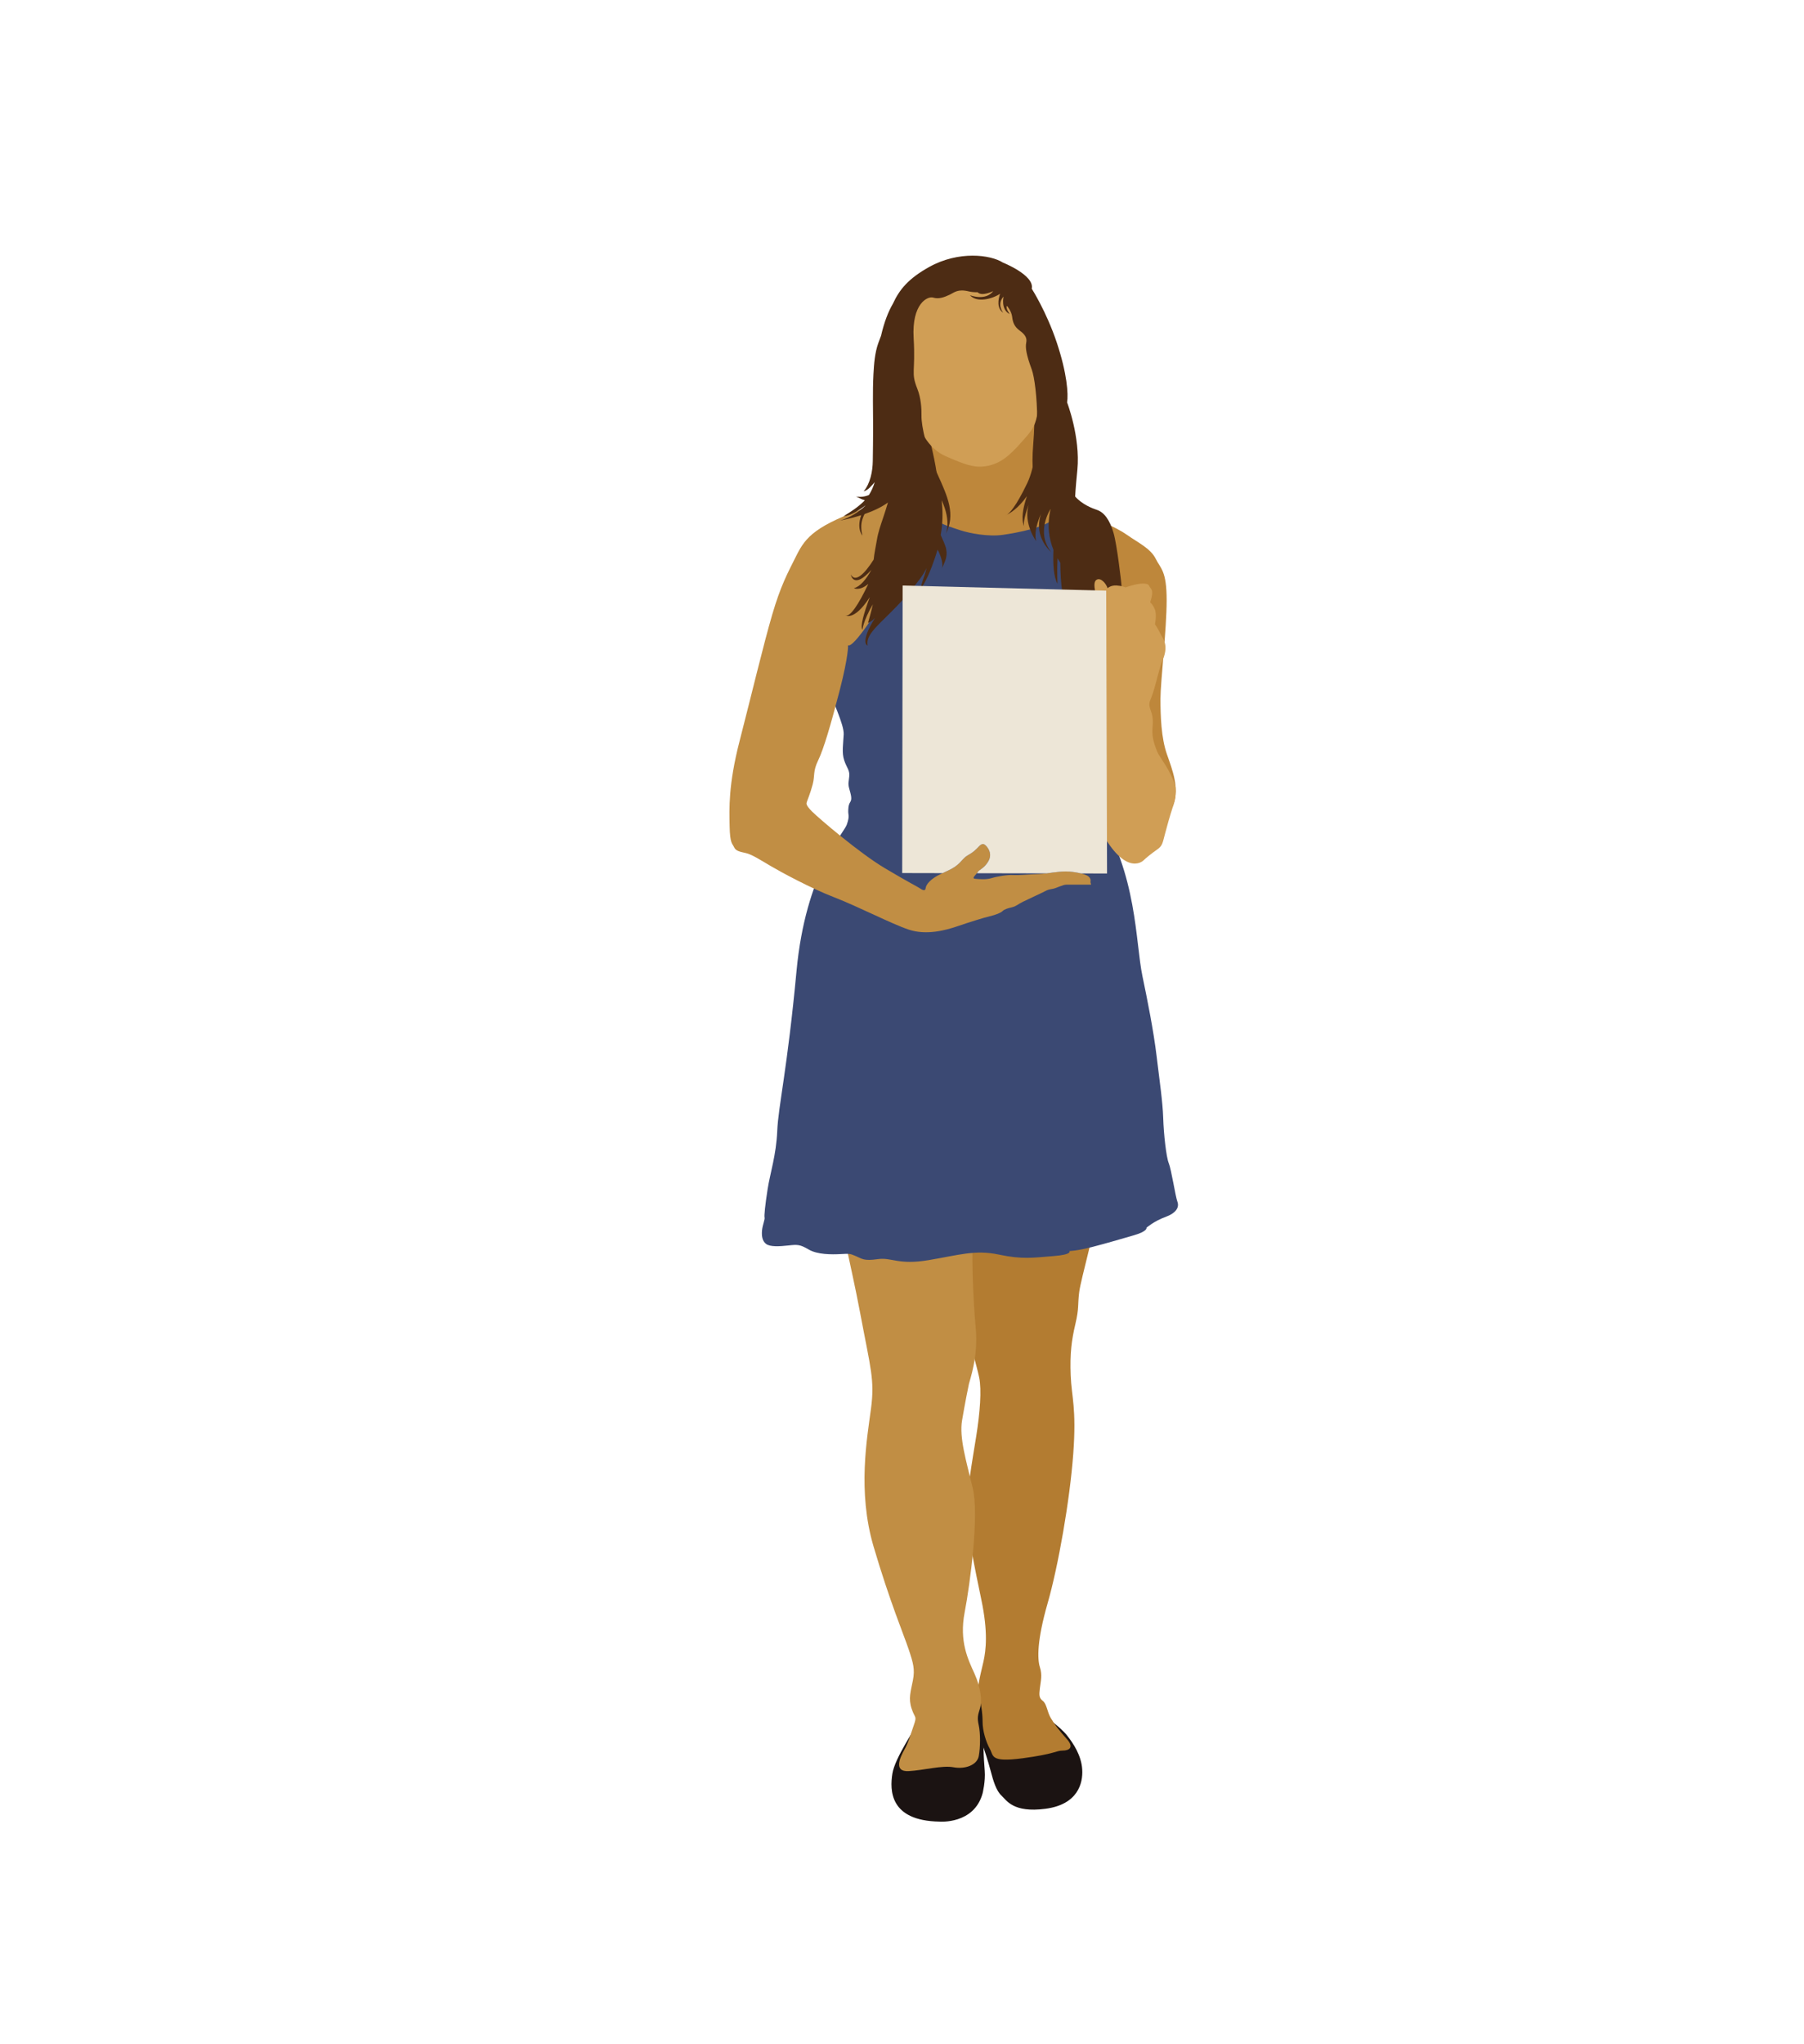 <?xml version="1.0" encoding="utf-8"?>
<!-- Generator: Adobe Illustrator 17.0.0, SVG Export Plug-In . SVG Version: 6.00 Build 0)  -->
<!DOCTYPE svg PUBLIC "-//W3C//DTD SVG 1.1//EN" "http://www.w3.org/Graphics/SVG/1.1/DTD/svg11.dtd">
<svg version="1.1" id="Layer_1" xmlns="http://www.w3.org/2000/svg" xmlns:xlink="http://www.w3.org/1999/xlink" x="0px" y="0px"
	 width="355px" height="402px" viewBox="0 0 355 402" enable-background="new 0 0 355 402" xml:space="preserve">
<g>
	<g>
		<path fill="#1B1312" d="M202.867,335.378c2.599,2.021,5.722,4.206,7.069,5.889c1.347,1.684,2.862,4.04,3.028,6.733
			c0.173,2.692-0.838,6.9-7.232,7.74c-6.399,0.842-7.66-1.684-8.67-2.609c-1.009-0.926-1.599-2.859-2.104-4.795
			c-0.504-1.936-1.179-3.955-1.851-5.974c-0.672-2.021-2.017-7.321,1.851-10.098C198.829,329.486,201.352,334.199,202.867,335.378z"
			/>
		<path fill="#1B1312" d="M180.991,338.07c-0.756,1.768-4.881,7.572-5.386,10.771c-0.504,3.197-0.59,9.257,9.254,9.422
			c0,0,6.817,0.59,8.5-5.554c0,0,0.59-2.356,0.42-4.46c-0.166-2.102-0.504-7.067,0.086-9.087c0.588-2.019-1.177-9.003-4.041-8.668
			C186.963,330.833,180.991,338.07,180.991,338.07z"/>
		<path fill="#4D2C14" d="M184.762,63.18c-4.866,1.789-9.743,0.722-9.02,10.537c0.723,9.815,3.464,28.364,19.269,25.62
			c15.808-2.741,13.136-9.815,12.127-19.487C206.128,70.18,202.808,56.539,184.762,63.18z"/>
		<path fill="#B37C31" d="M187.047,233.893c0.389,6.664,2.526,22.468,3.116,26.256c0.586,3.784,2.017,8.33,2.526,10.769
			c0.502,2.44,0.164,6.9-0.593,11.613c-0.754,4.711-2.017,11.78-1.849,15.316c0.168,3.535,1.513,10.35,2.86,16.743
			c1.347,6.395,0.927,9.93,0.422,12.204c-0.507,2.273-1.349,5.131-0.927,6.562c0.42,1.43,0.756,3.535,0.756,5.303
			c0,1.766,0.674,3.954,1.431,5.301c0.756,1.347,0,2.692,6.396,1.852c6.394-0.844,6.646-1.516,7.909-1.516s2.356-0.588,0.84-2.273
			c-1.513-1.682-2.526-3.029-3.198-4.208c-0.672-1.177-0.754-2.691-1.513-3.28c-0.758-0.589-0.758-1.095-0.59-2.526
			c0.17-1.429,0.504-2.524,0-4.122c-0.504-1.599-0.588-5.218,1.515-12.538c2.106-7.323,4.377-20.281,5.048-29.37
			c0.674-9.087-0.334-11.191-0.502-15.483c-0.168-4.292,0.168-6.899,0.925-10.098c0.756-3.197,0.422-3.702,0.756-6.31
			c0.338-2.609,3.45-13.442,3.871-17.744c0.422-4.302-1.849-11.118-9.845-10.698C198.409,226.066,186.544,225.227,187.047,233.893z"
			/>
		<path fill="#C18E44" d="M164.159,230.864c1.011,9.763,3.114,16.746,5.136,27.517c2.017,10.772,2.86,12.96,2.101,18.682
			c-0.756,5.721-2.692,16.238,0.507,27.095c3.198,10.853,5.974,17.419,6.901,20.195c0.925,2.777,1.261,3.956,0.838,6.141
			c-0.418,2.191-0.922,3.537-0.248,5.555c0.67,2.02,1.09,1.347,0.418,3.281c-0.674,1.936-1.009,3.282-1.851,4.797
			c-0.84,1.514-2.188,4.376,0.843,4.208s6.562-1.179,8.834-0.758c2.274,0.421,4.627-0.421,4.966-2.187
			c0.336-1.768,0.334-4.546,0-6.06c-0.338-1.515-0.168-2.021,0.25-3.365c0.422-1.346,0.17-4.04-1.093-6.815
			c-1.263-2.778-3.028-6.312-1.935-12.034c1.097-5.721,2.864-19.102,1.602-24.405c-1.263-5.3-2.694-9.928-2.106-13.377
			c0.59-3.451,1.177-6.398,1.347-7.155c0.168-0.755,1.854-5.383,1.347-10.853c-0.504-5.469-1.011-15.82-0.338-21.288
			c0.672-5.471-7.153-12.792-7.153-12.792L164.159,230.864z"/>
		<path fill="#BE873B" d="M215.864,102.176c0,0,3.853,1.554,5.945,3.039c2.097,1.487,4.594,2.635,5.607,4.661
			c1.013,2.026,2.163,2.364,2.163,8.175c0,5.811-1.216,16.08-1.216,19.391c0,3.31,0.135,7.7,1.285,10.943
			c1.146,3.244,2.362,6.486,1.349,9.66c-1.013,3.176-4.565,3.558-5.888,3.96c-1.738,0.529-3.448-0.749-4.512-1.525
			c-1.06-0.774-2.942-4.34-3.19-4.858c-0.606-1.264-1.329-3.899-3.481-8.968c-1.696-3.998-3.218-12.334-3.331-16.982
			C210.29,116.973,215.864,102.176,215.864,102.176z"/>
		<path fill="#3B4973" d="M190.977,93.85c-5.992,0.119-18.464,0.301-25.15,20.062c-6.688,19.758-4.092,17.264-3.094,20.558
			c1,3.293,3.395,7.983,3.291,9.981c-0.097,1.997-0.398,3.593,0.104,5.089c0.498,1.497,1.095,1.898,0.995,3.093
			c-0.097,1.199-0.299,1.4,0,2.497c0.301,1.097,0.599,1.995,0.201,2.594c-0.403,0.597-0.403,1.397-0.403,1.995
			c0,0.599,0.301,0.798-0.296,2.496c-0.602,1.695-8.084,9.481-9.88,28.742c-1.796,19.261-3.594,26.644-3.793,31.435
			c-0.199,4.792-1.398,8.284-1.895,11.479c-0.498,3.193-0.701,5.288-0.602,5.588c0.104,0.3-0.396,1.495-0.495,2.496
			c-0.102,0.996,0,2.093,0.796,2.694c0.799,0.597,2.594,0.499,4.393,0.3c1.796-0.201,2.294-0.201,3.99,0.797
			c1.699,1,4.492,1,6.288,0.898c1.796-0.1,1.796-0.1,2.995,0.4c1.197,0.499,1.498,0.997,4.291,0.597
			c2.793-0.398,3.992,1.199,9.98,0.201c5.99-0.998,9.183-2.097,13.872-1.097c4.691,0.996,6.788,0.596,10.681,0.299
			c3.893-0.299,3.194-0.999,3.194-0.999s1.396,0,4.49-0.799c3.092-0.796,5.388-1.497,8.184-2.295
			c2.794-0.797,2.497-1.497,2.497-1.497s1.493-1.296,3.692-2.093c2.194-0.8,2.794-1.941,2.393-3.017
			c-0.398-1.076-1.197-6.367-1.697-7.564c-0.498-1.198-0.997-5.689-1.097-8.881c-0.1-3.195-0.699-7.186-1.298-12.177
			c-0.597-4.988-1.82-11.109-2.794-15.766c-1.398-6.687-0.997-19.962-8.783-32.139c-7.547-11.8-4.291-19.36-3.492-29.04
			c0.796-9.681,0.995-17.466,0.1-22.358c-0.898-4.889-2.794-12.873-4.492-15.368C206.444,90.559,195.967,93.751,190.977,93.85z"/>
		<path fill="#C18E44" d="M177.896,97.175c0,0,0.069,14.052-2.433,18.31c-2.497,4.254-7.567,12.091-8.58,11.415
			c0,0,0.135,1.96-1.621,8.783c-1.756,6.823-3.174,11.62-4.255,13.849c-1.081,2.23-0.608,2.905-1.081,4.73
			c-0.473,1.823-1.082,3.174-1.148,3.447c-0.068,0.269-0.336,0.539,1.013,1.89c1.354,1.35,9.323,8.175,14.324,11.146
			c4.999,2.973,6.215,3.514,6.823,3.917c0.608,0.407,1.148,0.677,1.216,0c0.066-0.673,0.944-1.823,2.973-2.769
			c2.026-0.944,2.497-1.148,3.309-1.824c0.809-0.674,1.15-1.35,1.96-1.825c0.809-0.471,1.216-0.742,1.825-1.35
			c0.606-0.608,1.079-1.282,1.756-0.608c0.675,0.677,1.283,1.825,0.471,3.175c-0.81,1.351-1.754,1.555-2.026,2.027
			c-0.27,0.474-1.351,1.284-0.54,1.35c0.812,0.07,2.163,0.203,3.245-0.134c1.077-0.337,3.174-0.676,4.253-0.608
			c1.081,0.067,2.975-0.136,5.067-0.203c2.095-0.067,4.258-0.743,6.691-0.405c2.431,0.337,3.713,0.812,3.444,2.026l0.135,0.474
			c0,0-1.285,0-2.431,0c0,0-1.69,0-2.435,0c-0.741,0-1.889,0.673-2.634,0.809c-0.743,0.136-1.079,0.201-1.553,0.475
			c-0.471,0.27-3.309,1.551-4.39,2.093c-1.081,0.541-1.285,0.878-2.161,1.081c-0.878,0.201-1.486,0.405-1.827,0.743
			c-0.336,0.335-1.349,0.742-2.497,1.013c-1.15,0.269-3.986,1.148-6.352,1.96c-2.365,0.81-6.147,1.823-9.593,0.675
			c-3.446-1.149-9.931-4.526-14.658-6.351c-4.733-1.825-10.541-4.999-12.501-6.147c-1.96-1.149-3.714-2.297-4.932-2.567
			c-1.216-0.271-1.958-0.405-2.298-1.15c-0.336-0.741-0.809-0.676-0.876-4.119c-0.069-3.447-0.27-8.107,1.958-16.754
			c2.232-8.649,4.731-19.12,6.421-24.862c1.688-5.742,2.97-8.04,4.795-11.688c1.825-3.646,3.782-5.878,14.321-9.592L177.896,97.175z
			"/>
		<path fill="#BE873B" d="M180.794,78.092c0.71,3.136,4.497,15.441,3.607,18.754c-0.887,3.314-0.708,5.029,0.06,5.619
			c0.77,0.594,2.723,1.244,4.556,1.836c1.834,0.592,5.503,1.301,8.341,0.887c2.84-0.412,8.4-1.42,10.294-3.373
			c1.893-1.951,3.311-2.838,0.414-4.494c-2.897-1.655-5.56,0.119-4.733-10.057c0.829-10.175-0.768-16.743-3.194-17.216
			C197.712,69.573,180.794,78.092,180.794,78.092z"/>
		<path fill="#D09E55" d="M179.927,80.893c0.854,3.502,2.568,7.268,6.213,8.852c3.581,1.553,5.472,2.295,7.77,1.957
			c2.791-0.409,4.66-1.957,7.093-4.729c2.431-2.77,3.647-3.58,3.242-11.282c-0.38-7.223-0.878-17.43-5.337-19.794
			c-4.459-2.363-8.58-4.795-13.647-1.621c-5.067,3.176-8.785,7.026-8.175,13.31C177.693,73.867,179.25,78.124,179.927,80.893z"/>
		<path fill="#4D2C14" d="M198.156,101.215c-0.124,0.056-0.192,0.082-0.192,0.082S198.026,101.293,198.156,101.215z
			 M201.534,103.548c0.033,0.136,0.077,0.183,0.077,0.183C201.582,103.669,201.558,103.608,201.534,103.548z M220.661,114.74
			c0,0-0.812-7.499-1.553-9.999c-0.743-2.498-1.823-3.983-3.245-4.457c-0.929-0.308-2.924-1.08-4.289-2.635
			c0.095-1.808,0.281-3.607,0.438-5.271c0.608-6.415-2.024-13.241-2.024-13.241c0.267-1.619,0-5.674-2.028-11.756
			c-2.026-6.079-4.932-10.606-4.932-10.606c0.608-2.634-5.673-5.134-5.673-5.134c-2.431-1.553-8.717-2.365-14.527,0.879
			c-4.094,2.286-5.839,4.44-7.107,7.193c-0.925,1.579-1.721,3.619-2.347,6.32c-0.188,0.473-0.363,0.95-0.529,1.418
			c-0.697,1.941-0.854,4.11-0.964,6.131c-0.184,3.497-0.064,7.057-0.064,10.572c0,2.178-0.04,4.315-0.066,6.486
			c-0.029,2.026-0.467,4.409-1.803,5.999c0.916-0.255,1.509-1.06,2.154-1.777c0.011-0.012,0.018-0.024,0.031-0.038
			c-0.274,0.891-0.641,1.754-1.144,2.533c-0.77,0.323-1.626,0.451-2.561,0.293c0.451,0.147,1.091,0.575,1.712,0.724
			c0.018,0.003,0.033,0.006,0.051,0.01c-0.069,0.075-0.14,0.154-0.212,0.227c-1.223,1.186-2.51,2.022-3.948,2.891
			c0.77-0.013,1.69-0.439,2.353-0.812c0.677-0.384,1.307-0.804,1.909-1.261c-0.007,0.019-0.015,0.04-0.029,0.058
			c-0.002,0.005-0.002,0.008-0.007,0.01c-1.343,1.24-2.975,2.301-4.928,2.879c0,0,1.878-0.32,4.14-1.05
			c-0.458,1.351-0.615,2.813,0.226,4.018c-0.232-1.141-0.341-2.129,0.04-3.291c0.108-0.332,0.241-0.649,0.394-0.949
			c1.582-0.552,3.273-1.298,4.605-2.271c-0.29,0.994-0.602,1.974-0.944,2.987c-0.482,1.443-0.986,2.847-1.23,4.357
			c-0.21,1.305-0.507,2.564-0.635,3.876c-1.869,2.945-3.634,4.561-4.501,2.931c0,0,0.462,3.085,4.048-0.902
			c-1.031,1.878-2.192,3.279-3.439,3.604c0,0,1.132,0.597,2.838-0.847c-1.88,4.004-3.711,6.812-4.594,6.116
			c0,0,1.681,1.437,4.89-3.518c-1.128,3.025-1.96,5.82-1.446,6.423c0,0,0.071-1.611,2.035-4.993c-0.25,1.2-0.595,2.385-0.942,3.632
			c0.465-0.119,0.947-0.542,1.36-0.95c-3.085,4.99-1.438,5.418-1.438,5.418c-0.608-3.04,4.525-5.269,10.336-13.173
			c0.5-0.678,0.918-1.373,1.272-2.081c-0.077,0.29-0.157,0.584-0.241,0.882c-0.21,0.743-0.524,1.455-0.71,2.199
			c-0.113,0.449-0.166,1.009-0.447,1.359c1.382-1.829,2.289-4.273,3.048-6.461c0.184-0.526,0.345-1.057,0.491-1.588
			c0.113,0.17,0.212,0.355,0.303,0.559c0.361,0.812,0.911,2.34,0.535,3.219c0.58-1.382,1.163-2.307,0.88-3.827
			c-0.181-0.993-0.721-1.891-1.081-2.832c0.051-0.32,0.099-0.638,0.142-0.954c0.254-1.928,0.276-3.936,0.024-5.892
			c2.015,4.279,0.783,6.704,0.783,6.704c2.026-3.85,0.476-7.296-1.621-11.889c-2.09-4.594-3.165-9.377-3.116-11.473
			c0.029-1.385-0.113-3.478-0.805-5.217c-1.347-3.371-0.334-3.174-0.739-9.995c-0.405-6.824,2.769-8.312,3.848-7.974
			c1.084,0.337,2.163-0.067,3.178-0.542c1.011-0.47,1.619-1.214,3.848-0.672c0.469,0.111,1.071,0.169,1.714,0.157
			c0.832,0.899,3.081-0.224,3.081-0.224c-1.551,2.026-4.594,0.809-4.594,0.809c1.409,1.569,4.461,0.711,5.932-0.283
			c-0.36,1.074-0.699,2.863,0.624,3.729c0,0-1.354-1.621,0.066-3.175c0,0-0.608,2.567,1.216,3.444c0,0-0.878-1.147-0.542-1.621
			c0,0,0.88,1.015,1.015,2.163c0.135,1.147,0.471,1.959,1.486,2.703c1.013,0.741,1.486,1.417,1.285,2.362
			c-0.204,0.946,0,2.364,1.079,5.272c1.082,2.903,2.095,16.146-0.878,22.359c-2.3,4.807-3.545,5.937-3.995,6.203
			c0.544-0.252,2.163-1.156,3.924-3.629c-0.774,2.329-1.177,4.42-0.546,5.962c-0.1-0.379-0.144-1.479,0.907-4.338
			c-0.007,0.02-0.013,0.041-0.02,0.062c-1.079,3.715,1.486,7.159,1.486,7.159c-0.608-2.16,0.947-5.336,0.947-5.336
			c-1.555,4.594,2.026,7.499,2.026,7.499c-3.174-3.918-0.133-8.512-0.133-8.512c-0.756,3.216-0.314,5.918,0.555,8.065
			c-0.119,2.737,0.038,5.267,0.794,6.664c0,0-0.122-2.509,0.013-5.011c0.177,0.307,0.356,0.599,0.544,0.875
			c0.022,3.778,0.42,8.671,2.146,11.162l3.24-3.176c0,0,2.097,6.823,0.677,9.595C214.716,128.254,221.809,127.038,220.661,114.74z"
			/>
		<path fill="#D09E55" d="M229.241,164.059c0.473-1.757,0.743-2.838,1.756-6.014c0.347-1.083,0.429-2.175,0.347-3.268
			c-1.028-3.42-3.172-5.84-3.588-6.866c-0.88-2.161-1.082-3.31-0.949-4.865c0.137-1.553,0-2.365-0.405-3.443
			c-0.405-1.084-0.201-1.554,0.135-2.365c0.338-0.812,0.745-2.231,1.219-4.055c0.471-1.823,0.809-2.836,0.809-2.836
			c1.688-3.513,0.201-4.797-0.272-5.81c-0.473-1.014-1.011-1.756-1.011-1.756c0.402-2.297,0-2.905-0.272-3.447
			c-0.27-0.539-0.675-0.876-0.675-0.876c0.876-2.635,0.066-2.57-0.203-3.246c-0.268-0.673-2.026-0.472-3.444-0.065
			c-1.02,0.29-1.168,0.374-1.17,0.397c-0.113-0.054-0.763-0.335-1.803-0.397c-1.148-0.069-1.758,0.54-1.758,0.54
			c-0.268-0.877-1.349-2.23-2.227-1.621c-0.88,0.608,0.073,3.579,0.54,4.594c0.743,1.621,0.203,1.621,0.537,5.202
			c0.341,3.581-0.471,12.905-1.077,19.12c-0.456,4.653-1.898,7.033-2.762,11.283c0.809,2.849,1.864,5.607,3.234,8.308
			c4.932,9.728,8.445,7.026,8.849,6.621c0.407-0.407,1.555-1.354,2.634-2.096C228.768,166.356,228.768,165.815,229.241,164.059z"/>
		<path fill="#EDE6D7" d="M177.538,171.707l7.956,0.017c1.719-0.803,2.183-1.02,2.942-1.653c0.809-0.674,1.15-1.35,1.96-1.825
			c0.809-0.471,1.216-0.742,1.825-1.35c0.606-0.608,1.079-1.282,1.756-0.608c0.675,0.677,1.283,1.825,0.471,3.175
			c-0.81,1.351-1.754,1.555-2.026,2.027c-0.044,0.077-0.106,0.161-0.181,0.249l13.702,0.028c1.633-0.199,3.335-0.534,5.196-0.276
			c0.613,0.085,1.15,0.178,1.612,0.291l5.098,0.011l-0.168-55.622l-40.056-1.011L177.538,171.707z"/>
	</g>
</g>
</svg>
